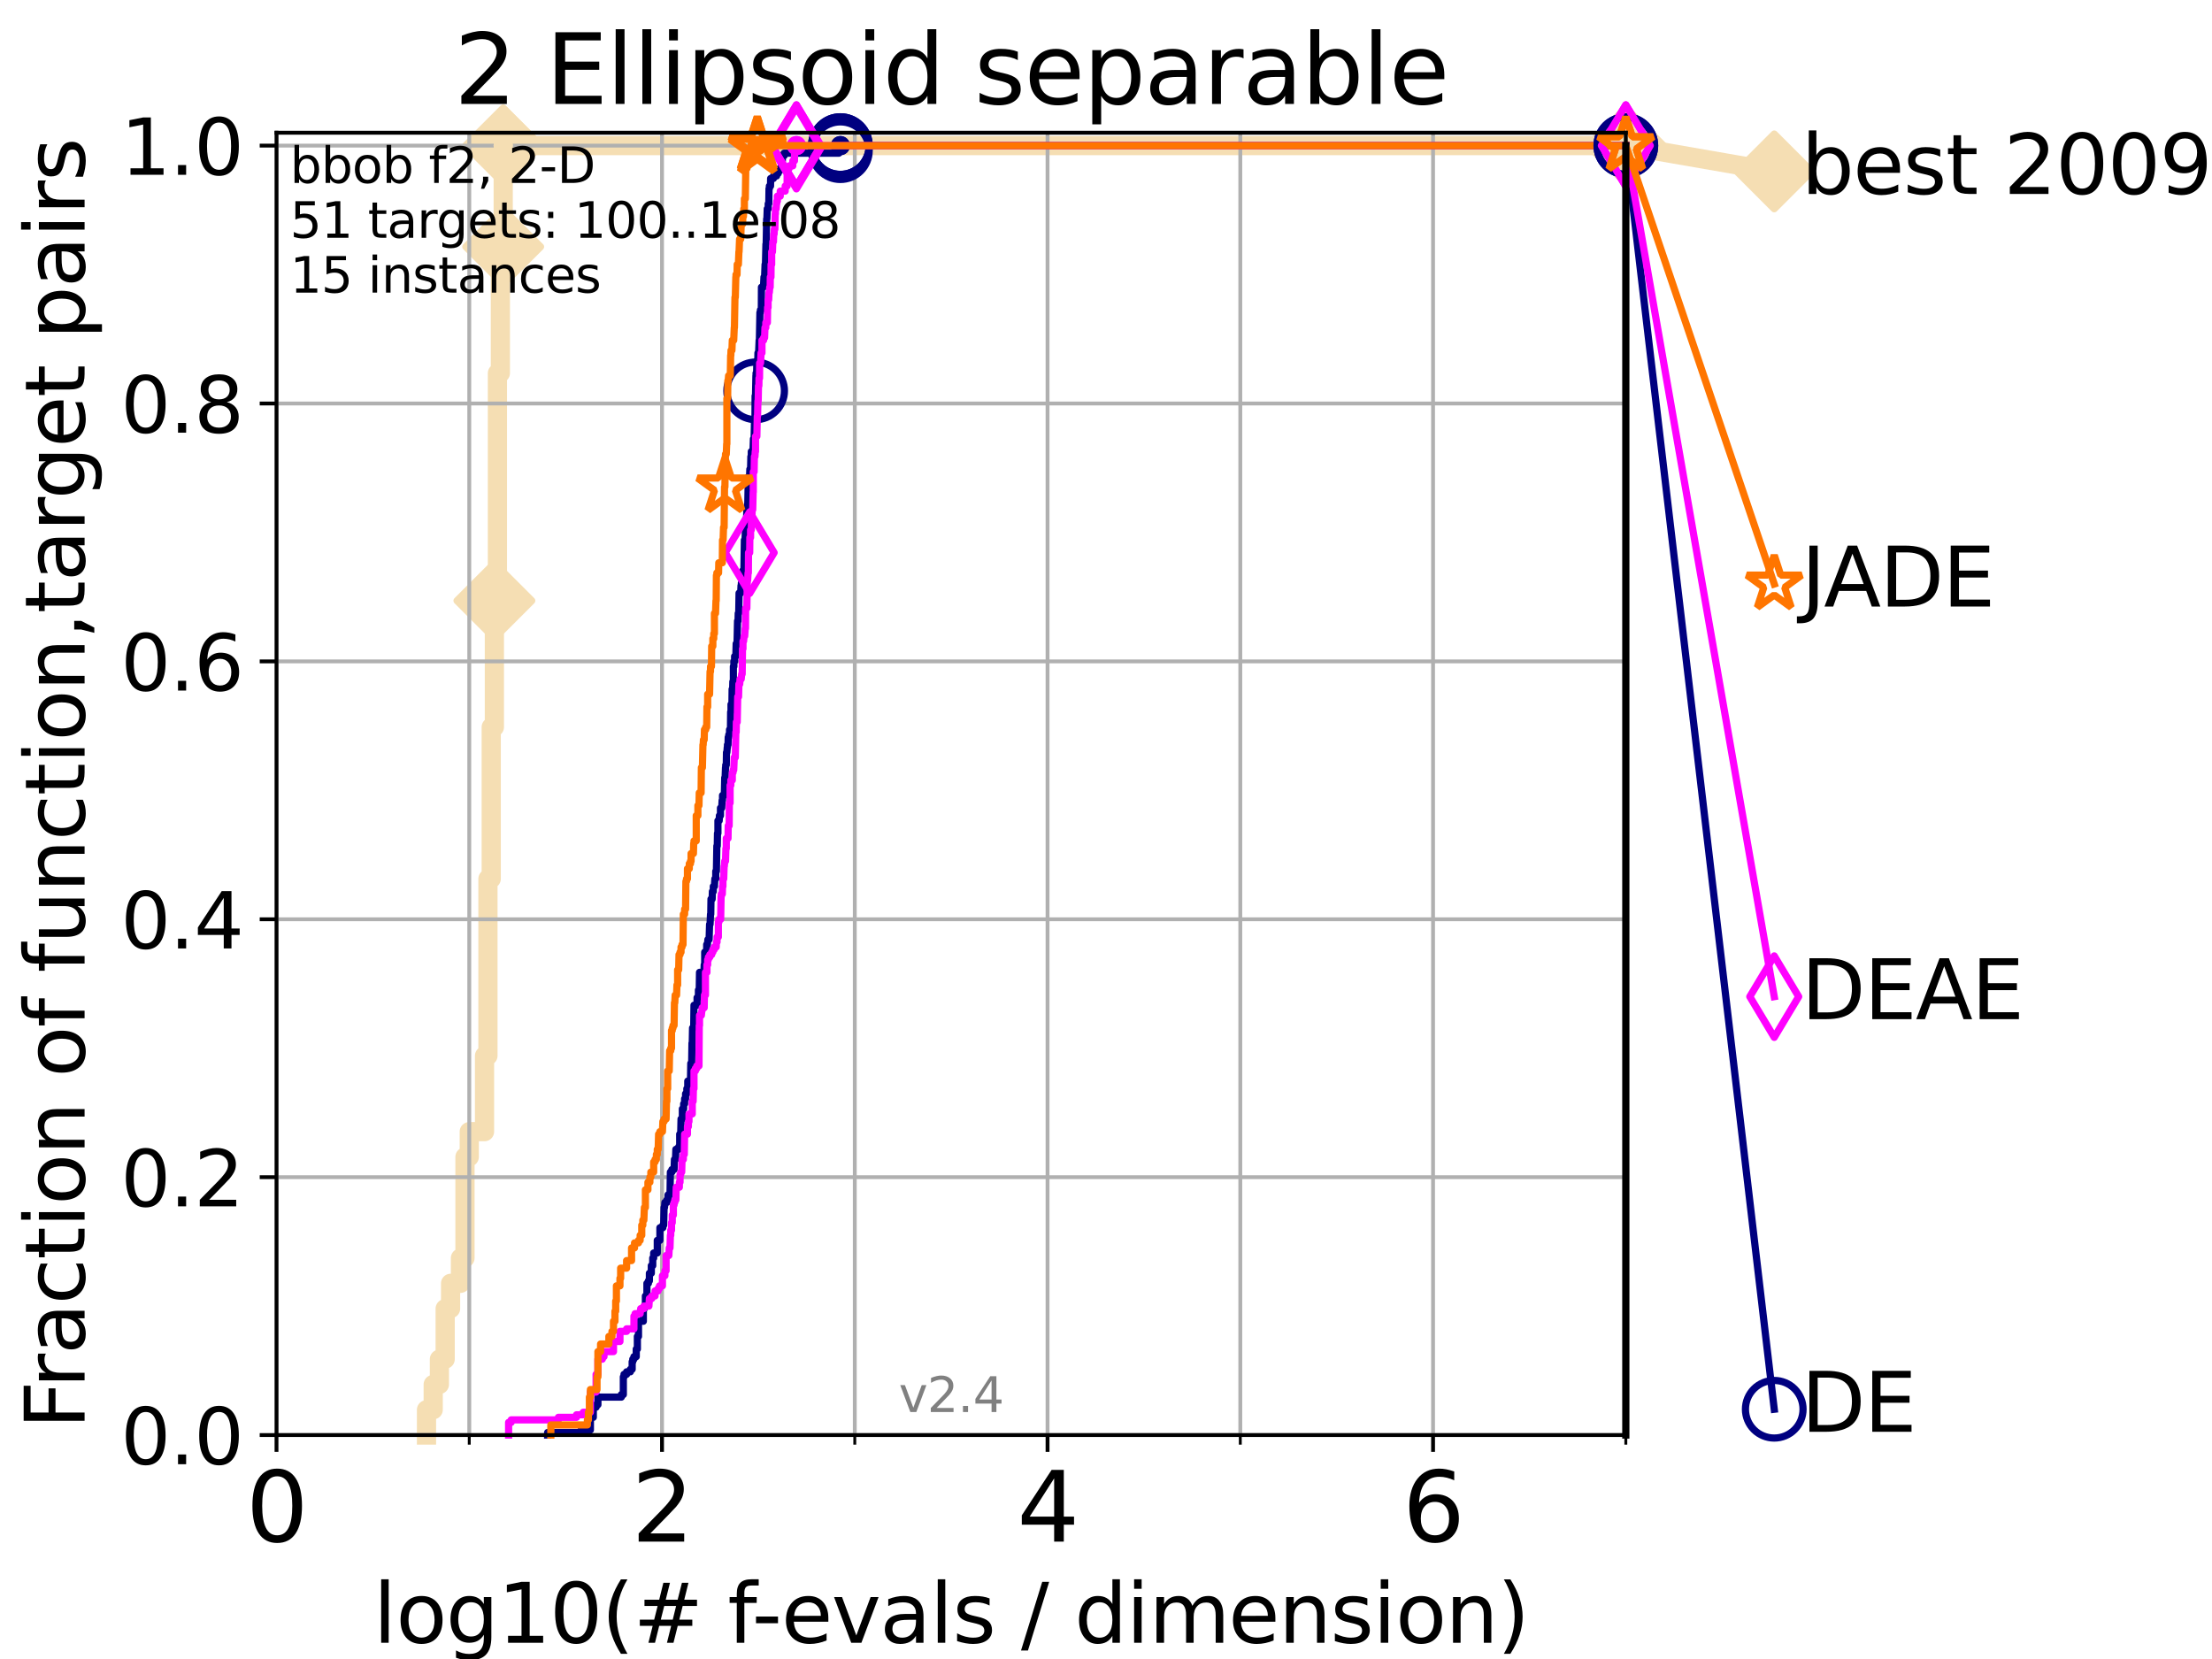 <?xml version="1.0" encoding="utf-8" standalone="no"?>
<!DOCTYPE svg PUBLIC "-//W3C//DTD SVG 1.1//EN"
  "http://www.w3.org/Graphics/SVG/1.1/DTD/svg11.dtd">
<svg height="345.6pt" version="1.1" viewBox="0 0 460.8 345.6" width="460.8pt" xmlns="http://www.w3.org/2000/svg" xmlns:xlink="http://www.w3.org/1999/xlink">
 <defs>
  <style type="text/css">*{stroke-linecap:butt;stroke-linejoin:round;}</style>
 </defs>
 <g id="figure_1">
  <g id="patch_1">
   <path d="M 0 345.6 
L 460.8 345.6 
L 460.8 0 
L 0 0 
z
" style="fill:#ffffff;"/>
  </g>
  <g id="axes_1">
   <g id="patch_2">
    <path d="M 57.6 298.944 
L 338.688 298.944 
L 338.688 27.648 
L 57.6 27.648 
z
" style="fill:#ffffff;"/>
   </g>
   <g id="line2d_1">
    <path d="M 88.847 298.944 
L 88.847 293.677 
L 90.243 293.677 
L 90.243 288.41 
L 91.535 288.41 
L 91.535 283.143 
L 92.738 283.143 
L 92.738 272.61 
L 93.864 272.61 
L 93.864 267.343 
L 95.918 267.343 
L 95.918 262.076 
L 96.861 262.076 
L 96.861 241.009 
L 97.755 241.009 
L 97.755 235.742 
L 100.935 235.742 
L 100.935 219.941 
L 101.647 219.941 
L 101.647 183.073 
L 102.331 183.073 
L 102.331 151.472 
L 102.989 151.472 
L 102.989 125.138 
L 103.623 125.138 
L 103.623 77.736 
L 104.235 77.736 
L 104.235 51.402 
L 104.826 51.402 
L 104.826 30.334 
L 338.688 30.334 
" style="fill:none;stroke:#f5deb3;stroke-linecap:square;stroke-width:4;"/>
   </g>
   <g id="line2d_2">
    <defs>
     <path d="M 0 7.778 
L 7.778 0 
L 0 -7.778 
L -7.778 0 
z
" id="m6f3fbd1d38" style="stroke:#f5deb3;stroke-linejoin:miter;stroke-width:1.5;"/>
    </defs>
    <g>
     <use style="fill:#f5deb3;stroke:#f5deb3;stroke-linejoin:miter;stroke-width:1.5;" x="102.989" xlink:href="#m6f3fbd1d38" y="125.138"/>
     <use style="fill:#f5deb3;stroke:#f5deb3;stroke-linejoin:miter;stroke-width:1.5;" x="104.826" xlink:href="#m6f3fbd1d38" y="51.402"/>
     <use style="fill:#f5deb3;stroke:#f5deb3;stroke-linejoin:miter;stroke-width:1.5;" x="104.826" xlink:href="#m6f3fbd1d38" y="30.334"/>
     <use style="fill:#f5deb3;stroke:#f5deb3;stroke-linejoin:miter;stroke-width:1.5;" x="104.826" xlink:href="#m6f3fbd1d38" y="30.334"/>
     <use style="fill:#f5deb3;stroke:#f5deb3;stroke-linejoin:miter;stroke-width:1.5;" x="338.688" xlink:href="#m6f3fbd1d38" y="30.334"/>
    </g>
   </g>
   <g id="line2d_3">
    <path style="fill:none;stroke:#f5deb3;stroke-linecap:square;stroke-width:4;"/>
    <g/>
   </g>
   <g id="line2d_4">
    <path d="M 338.688 30.334 
L 369.608 35.706 
" style="fill:none;stroke:#f5deb3;stroke-linecap:square;stroke-width:4;"/>
    <g>
     <use style="fill:#f5deb3;stroke:#f5deb3;stroke-linejoin:miter;stroke-width:1.5;" x="338.688" xlink:href="#m6f3fbd1d38" y="30.334"/>
     <use style="fill:#f5deb3;stroke:#f5deb3;stroke-linejoin:miter;stroke-width:1.5;" x="369.608" xlink:href="#m6f3fbd1d38" y="35.706"/>
    </g>
   </g>
   <g id="matplotlib.axis_1">
    <g id="xtick_1">
     <g id="line2d_5">
      <path clip-path="url(#p0f98339758)" d="M 57.6 298.944 
L 57.6 27.648 
" style="fill:none;stroke:#b0b0b0;stroke-linecap:square;stroke-width:0.8;"/>
     </g>
     <g id="line2d_6">
      <defs>
       <path d="M 0 0 
L 0 3.5 
" id="m5691e79da5" style="stroke:#000000;stroke-width:0.8;"/>
      </defs>
      <g>
       <use style="stroke:#000000;stroke-width:0.8;" x="57.6" xlink:href="#m5691e79da5" y="298.944"/>
      </g>
     </g>
     <g id="text_1">
      <!-- 0 -->
      <g transform="translate(51.237 321.141)scale(0.2 -0.2)">
       <defs>
        <path d="M 2034 4250 
Q 1547 4250 1301 3770 
Q 1056 3291 1056 2328 
Q 1056 1369 1301 889 
Q 1547 409 2034 409 
Q 2525 409 2770 889 
Q 3016 1369 3016 2328 
Q 3016 3291 2770 3770 
Q 2525 4250 2034 4250 
z
M 2034 4750 
Q 2819 4750 3233 4129 
Q 3647 3509 3647 2328 
Q 3647 1150 3233 529 
Q 2819 -91 2034 -91 
Q 1250 -91 836 529 
Q 422 1150 422 2328 
Q 422 3509 836 4129 
Q 1250 4750 2034 4750 
z
" id="DejaVuSans-30" transform="scale(0.016)"/>
       </defs>
       <use xlink:href="#DejaVuSans-30"/>
      </g>
     </g>
    </g>
    <g id="xtick_2">
     <g id="line2d_7">
      <path clip-path="url(#p0f98339758)" d="M 137.911 298.944 
L 137.911 27.648 
" style="fill:none;stroke:#b0b0b0;stroke-linecap:square;stroke-width:0.8;"/>
     </g>
     <g id="line2d_8">
      <g>
       <use style="stroke:#000000;stroke-width:0.8;" x="137.911" xlink:href="#m5691e79da5" y="298.944"/>
      </g>
     </g>
     <g id="text_2">
      <!-- 2 -->
      <g transform="translate(131.548 321.141)scale(0.2 -0.2)">
       <defs>
        <path d="M 1228 531 
L 3431 531 
L 3431 0 
L 469 0 
L 469 531 
Q 828 903 1448 1529 
Q 2069 2156 2228 2338 
Q 2531 2678 2651 2914 
Q 2772 3150 2772 3378 
Q 2772 3750 2511 3984 
Q 2250 4219 1831 4219 
Q 1534 4219 1204 4116 
Q 875 4013 500 3803 
L 500 4441 
Q 881 4594 1212 4672 
Q 1544 4750 1819 4750 
Q 2544 4750 2975 4387 
Q 3406 4025 3406 3419 
Q 3406 3131 3298 2873 
Q 3191 2616 2906 2266 
Q 2828 2175 2409 1742 
Q 1991 1309 1228 531 
z
" id="DejaVuSans-32" transform="scale(0.016)"/>
       </defs>
       <use xlink:href="#DejaVuSans-32"/>
      </g>
     </g>
    </g>
    <g id="xtick_3">
     <g id="line2d_9">
      <path clip-path="url(#p0f98339758)" d="M 218.222 298.944 
L 218.222 27.648 
" style="fill:none;stroke:#b0b0b0;stroke-linecap:square;stroke-width:0.8;"/>
     </g>
     <g id="line2d_10">
      <g>
       <use style="stroke:#000000;stroke-width:0.8;" x="218.222" xlink:href="#m5691e79da5" y="298.944"/>
      </g>
     </g>
     <g id="text_3">
      <!-- 4 -->
      <g transform="translate(211.859 321.141)scale(0.2 -0.2)">
       <defs>
        <path d="M 2419 4116 
L 825 1625 
L 2419 1625 
L 2419 4116 
z
M 2253 4666 
L 3047 4666 
L 3047 1625 
L 3713 1625 
L 3713 1100 
L 3047 1100 
L 3047 0 
L 2419 0 
L 2419 1100 
L 313 1100 
L 313 1709 
L 2253 4666 
z
" id="DejaVuSans-34" transform="scale(0.016)"/>
       </defs>
       <use xlink:href="#DejaVuSans-34"/>
      </g>
     </g>
    </g>
    <g id="xtick_4">
     <g id="line2d_11">
      <path clip-path="url(#p0f98339758)" d="M 298.533 298.944 
L 298.533 27.648 
" style="fill:none;stroke:#b0b0b0;stroke-linecap:square;stroke-width:0.8;"/>
     </g>
     <g id="line2d_12">
      <g>
       <use style="stroke:#000000;stroke-width:0.8;" x="298.533" xlink:href="#m5691e79da5" y="298.944"/>
      </g>
     </g>
     <g id="text_4">
      <!-- 6 -->
      <g transform="translate(292.17 321.141)scale(0.2 -0.2)">
       <defs>
        <path d="M 2113 2584 
Q 1688 2584 1439 2293 
Q 1191 2003 1191 1497 
Q 1191 994 1439 701 
Q 1688 409 2113 409 
Q 2538 409 2786 701 
Q 3034 994 3034 1497 
Q 3034 2003 2786 2293 
Q 2538 2584 2113 2584 
z
M 3366 4563 
L 3366 3988 
Q 3128 4100 2886 4159 
Q 2644 4219 2406 4219 
Q 1781 4219 1451 3797 
Q 1122 3375 1075 2522 
Q 1259 2794 1537 2939 
Q 1816 3084 2150 3084 
Q 2853 3084 3261 2657 
Q 3669 2231 3669 1497 
Q 3669 778 3244 343 
Q 2819 -91 2113 -91 
Q 1303 -91 875 529 
Q 447 1150 447 2328 
Q 447 3434 972 4092 
Q 1497 4750 2381 4750 
Q 2619 4750 2861 4703 
Q 3103 4656 3366 4563 
z
" id="DejaVuSans-36" transform="scale(0.016)"/>
       </defs>
       <use xlink:href="#DejaVuSans-36"/>
      </g>
     </g>
    </g>
    <g id="xtick_5">
     <g id="line2d_13">
      <path clip-path="url(#p0f98339758)" d="M 97.755 298.944 
L 97.755 27.648 
" style="fill:none;stroke:#b0b0b0;stroke-linecap:square;stroke-width:0.8;"/>
     </g>
     <g id="line2d_14">
      <defs>
       <path d="M 0 0 
L 0 2 
" id="mac9e7abbe4" style="stroke:#000000;stroke-width:0.6;"/>
      </defs>
      <g>
       <use style="stroke:#000000;stroke-width:0.6;" x="97.755" xlink:href="#mac9e7abbe4" y="298.944"/>
      </g>
     </g>
    </g>
    <g id="xtick_6">
     <g id="line2d_15">
      <path clip-path="url(#p0f98339758)" d="M 178.066 298.944 
L 178.066 27.648 
" style="fill:none;stroke:#b0b0b0;stroke-linecap:square;stroke-width:0.8;"/>
     </g>
     <g id="line2d_16">
      <g>
       <use style="stroke:#000000;stroke-width:0.6;" x="178.066" xlink:href="#mac9e7abbe4" y="298.944"/>
      </g>
     </g>
    </g>
    <g id="xtick_7">
     <g id="line2d_17">
      <path clip-path="url(#p0f98339758)" d="M 258.377 298.944 
L 258.377 27.648 
" style="fill:none;stroke:#b0b0b0;stroke-linecap:square;stroke-width:0.8;"/>
     </g>
     <g id="line2d_18">
      <g>
       <use style="stroke:#000000;stroke-width:0.6;" x="258.377" xlink:href="#mac9e7abbe4" y="298.944"/>
      </g>
     </g>
    </g>
    <g id="xtick_8">
     <g id="line2d_19">
      <path clip-path="url(#p0f98339758)" d="M 338.688 298.944 
L 338.688 27.648 
" style="fill:none;stroke:#b0b0b0;stroke-linecap:square;stroke-width:0.8;"/>
     </g>
     <g id="line2d_20">
      <g>
       <use style="stroke:#000000;stroke-width:0.6;" x="338.688" xlink:href="#mac9e7abbe4" y="298.944"/>
      </g>
     </g>
    </g>
    <g id="text_5">
     <!-- log10(# f-evals / dimension) -->
     <g transform="translate(77.764 342.218)scale(0.17 -0.17)">
      <defs>
       <path d="M 603 4863 
L 1178 4863 
L 1178 0 
L 603 0 
L 603 4863 
z
" id="DejaVuSans-6c" transform="scale(0.016)"/>
       <path d="M 1959 3097 
Q 1497 3097 1228 2736 
Q 959 2375 959 1747 
Q 959 1119 1226 758 
Q 1494 397 1959 397 
Q 2419 397 2687 759 
Q 2956 1122 2956 1747 
Q 2956 2369 2687 2733 
Q 2419 3097 1959 3097 
z
M 1959 3584 
Q 2709 3584 3137 3096 
Q 3566 2609 3566 1747 
Q 3566 888 3137 398 
Q 2709 -91 1959 -91 
Q 1206 -91 779 398 
Q 353 888 353 1747 
Q 353 2609 779 3096 
Q 1206 3584 1959 3584 
z
" id="DejaVuSans-6f" transform="scale(0.016)"/>
       <path d="M 2906 1791 
Q 2906 2416 2648 2759 
Q 2391 3103 1925 3103 
Q 1463 3103 1205 2759 
Q 947 2416 947 1791 
Q 947 1169 1205 825 
Q 1463 481 1925 481 
Q 2391 481 2648 825 
Q 2906 1169 2906 1791 
z
M 3481 434 
Q 3481 -459 3084 -895 
Q 2688 -1331 1869 -1331 
Q 1566 -1331 1297 -1286 
Q 1028 -1241 775 -1147 
L 775 -588 
Q 1028 -725 1275 -790 
Q 1522 -856 1778 -856 
Q 2344 -856 2625 -561 
Q 2906 -266 2906 331 
L 2906 616 
Q 2728 306 2450 153 
Q 2172 0 1784 0 
Q 1141 0 747 490 
Q 353 981 353 1791 
Q 353 2603 747 3093 
Q 1141 3584 1784 3584 
Q 2172 3584 2450 3431 
Q 2728 3278 2906 2969 
L 2906 3500 
L 3481 3500 
L 3481 434 
z
" id="DejaVuSans-67" transform="scale(0.016)"/>
       <path d="M 794 531 
L 1825 531 
L 1825 4091 
L 703 3866 
L 703 4441 
L 1819 4666 
L 2450 4666 
L 2450 531 
L 3481 531 
L 3481 0 
L 794 0 
L 794 531 
z
" id="DejaVuSans-31" transform="scale(0.016)"/>
       <path d="M 1984 4856 
Q 1566 4138 1362 3434 
Q 1159 2731 1159 2009 
Q 1159 1288 1364 580 
Q 1569 -128 1984 -844 
L 1484 -844 
Q 1016 -109 783 600 
Q 550 1309 550 2009 
Q 550 2706 781 3412 
Q 1013 4119 1484 4856 
L 1984 4856 
z
" id="DejaVuSans-28" transform="scale(0.016)"/>
       <path d="M 3272 2816 
L 2363 2816 
L 2100 1772 
L 3016 1772 
L 3272 2816 
z
M 2803 4594 
L 2478 3297 
L 3391 3297 
L 3719 4594 
L 4219 4594 
L 3897 3297 
L 4872 3297 
L 4872 2816 
L 3775 2816 
L 3519 1772 
L 4513 1772 
L 4513 1294 
L 3397 1294 
L 3072 0 
L 2572 0 
L 2894 1294 
L 1978 1294 
L 1656 0 
L 1153 0 
L 1478 1294 
L 494 1294 
L 494 1772 
L 1594 1772 
L 1856 2816 
L 850 2816 
L 850 3297 
L 1978 3297 
L 2297 4594 
L 2803 4594 
z
" id="DejaVuSans-23" transform="scale(0.016)"/>
       <path id="DejaVuSans-20" transform="scale(0.016)"/>
       <path d="M 2375 4863 
L 2375 4384 
L 1825 4384 
Q 1516 4384 1395 4259 
Q 1275 4134 1275 3809 
L 1275 3500 
L 2222 3500 
L 2222 3053 
L 1275 3053 
L 1275 0 
L 697 0 
L 697 3053 
L 147 3053 
L 147 3500 
L 697 3500 
L 697 3744 
Q 697 4328 969 4595 
Q 1241 4863 1831 4863 
L 2375 4863 
z
" id="DejaVuSans-66" transform="scale(0.016)"/>
       <path d="M 313 2009 
L 1997 2009 
L 1997 1497 
L 313 1497 
L 313 2009 
z
" id="DejaVuSans-2d" transform="scale(0.016)"/>
       <path d="M 3597 1894 
L 3597 1613 
L 953 1613 
Q 991 1019 1311 708 
Q 1631 397 2203 397 
Q 2534 397 2845 478 
Q 3156 559 3463 722 
L 3463 178 
Q 3153 47 2828 -22 
Q 2503 -91 2169 -91 
Q 1331 -91 842 396 
Q 353 884 353 1716 
Q 353 2575 817 3079 
Q 1281 3584 2069 3584 
Q 2775 3584 3186 3129 
Q 3597 2675 3597 1894 
z
M 3022 2063 
Q 3016 2534 2758 2815 
Q 2500 3097 2075 3097 
Q 1594 3097 1305 2825 
Q 1016 2553 972 2059 
L 3022 2063 
z
" id="DejaVuSans-65" transform="scale(0.016)"/>
       <path d="M 191 3500 
L 800 3500 
L 1894 563 
L 2988 3500 
L 3597 3500 
L 2284 0 
L 1503 0 
L 191 3500 
z
" id="DejaVuSans-76" transform="scale(0.016)"/>
       <path d="M 2194 1759 
Q 1497 1759 1228 1600 
Q 959 1441 959 1056 
Q 959 750 1161 570 
Q 1363 391 1709 391 
Q 2188 391 2477 730 
Q 2766 1069 2766 1631 
L 2766 1759 
L 2194 1759 
z
M 3341 1997 
L 3341 0 
L 2766 0 
L 2766 531 
Q 2569 213 2275 61 
Q 1981 -91 1556 -91 
Q 1019 -91 701 211 
Q 384 513 384 1019 
Q 384 1609 779 1909 
Q 1175 2209 1959 2209 
L 2766 2209 
L 2766 2266 
Q 2766 2663 2505 2880 
Q 2244 3097 1772 3097 
Q 1472 3097 1187 3025 
Q 903 2953 641 2809 
L 641 3341 
Q 956 3463 1253 3523 
Q 1550 3584 1831 3584 
Q 2591 3584 2966 3190 
Q 3341 2797 3341 1997 
z
" id="DejaVuSans-61" transform="scale(0.016)"/>
       <path d="M 2834 3397 
L 2834 2853 
Q 2591 2978 2328 3040 
Q 2066 3103 1784 3103 
Q 1356 3103 1142 2972 
Q 928 2841 928 2578 
Q 928 2378 1081 2264 
Q 1234 2150 1697 2047 
L 1894 2003 
Q 2506 1872 2764 1633 
Q 3022 1394 3022 966 
Q 3022 478 2636 193 
Q 2250 -91 1575 -91 
Q 1294 -91 989 -36 
Q 684 19 347 128 
L 347 722 
Q 666 556 975 473 
Q 1284 391 1588 391 
Q 1994 391 2212 530 
Q 2431 669 2431 922 
Q 2431 1156 2273 1281 
Q 2116 1406 1581 1522 
L 1381 1569 
Q 847 1681 609 1914 
Q 372 2147 372 2553 
Q 372 3047 722 3315 
Q 1072 3584 1716 3584 
Q 2034 3584 2315 3537 
Q 2597 3491 2834 3397 
z
" id="DejaVuSans-73" transform="scale(0.016)"/>
       <path d="M 1625 4666 
L 2156 4666 
L 531 -594 
L 0 -594 
L 1625 4666 
z
" id="DejaVuSans-2f" transform="scale(0.016)"/>
       <path d="M 2906 2969 
L 2906 4863 
L 3481 4863 
L 3481 0 
L 2906 0 
L 2906 525 
Q 2725 213 2448 61 
Q 2172 -91 1784 -91 
Q 1150 -91 751 415 
Q 353 922 353 1747 
Q 353 2572 751 3078 
Q 1150 3584 1784 3584 
Q 2172 3584 2448 3432 
Q 2725 3281 2906 2969 
z
M 947 1747 
Q 947 1113 1208 752 
Q 1469 391 1925 391 
Q 2381 391 2643 752 
Q 2906 1113 2906 1747 
Q 2906 2381 2643 2742 
Q 2381 3103 1925 3103 
Q 1469 3103 1208 2742 
Q 947 2381 947 1747 
z
" id="DejaVuSans-64" transform="scale(0.016)"/>
       <path d="M 603 3500 
L 1178 3500 
L 1178 0 
L 603 0 
L 603 3500 
z
M 603 4863 
L 1178 4863 
L 1178 4134 
L 603 4134 
L 603 4863 
z
" id="DejaVuSans-69" transform="scale(0.016)"/>
       <path d="M 3328 2828 
Q 3544 3216 3844 3400 
Q 4144 3584 4550 3584 
Q 5097 3584 5394 3201 
Q 5691 2819 5691 2113 
L 5691 0 
L 5113 0 
L 5113 2094 
Q 5113 2597 4934 2840 
Q 4756 3084 4391 3084 
Q 3944 3084 3684 2787 
Q 3425 2491 3425 1978 
L 3425 0 
L 2847 0 
L 2847 2094 
Q 2847 2600 2669 2842 
Q 2491 3084 2119 3084 
Q 1678 3084 1418 2786 
Q 1159 2488 1159 1978 
L 1159 0 
L 581 0 
L 581 3500 
L 1159 3500 
L 1159 2956 
Q 1356 3278 1631 3431 
Q 1906 3584 2284 3584 
Q 2666 3584 2933 3390 
Q 3200 3197 3328 2828 
z
" id="DejaVuSans-6d" transform="scale(0.016)"/>
       <path d="M 3513 2113 
L 3513 0 
L 2938 0 
L 2938 2094 
Q 2938 2591 2744 2837 
Q 2550 3084 2163 3084 
Q 1697 3084 1428 2787 
Q 1159 2491 1159 1978 
L 1159 0 
L 581 0 
L 581 3500 
L 1159 3500 
L 1159 2956 
Q 1366 3272 1645 3428 
Q 1925 3584 2291 3584 
Q 2894 3584 3203 3211 
Q 3513 2838 3513 2113 
z
" id="DejaVuSans-6e" transform="scale(0.016)"/>
       <path d="M 513 4856 
L 1013 4856 
Q 1481 4119 1714 3412 
Q 1947 2706 1947 2009 
Q 1947 1309 1714 600 
Q 1481 -109 1013 -844 
L 513 -844 
Q 928 -128 1133 580 
Q 1338 1288 1338 2009 
Q 1338 2731 1133 3434 
Q 928 4138 513 4856 
z
" id="DejaVuSans-29" transform="scale(0.016)"/>
      </defs>
      <use xlink:href="#DejaVuSans-6c"/>
      <use x="27.783" xlink:href="#DejaVuSans-6f"/>
      <use x="88.965" xlink:href="#DejaVuSans-67"/>
      <use x="152.441" xlink:href="#DejaVuSans-31"/>
      <use x="216.064" xlink:href="#DejaVuSans-30"/>
      <use x="279.688" xlink:href="#DejaVuSans-28"/>
      <use x="318.701" xlink:href="#DejaVuSans-23"/>
      <use x="402.49" xlink:href="#DejaVuSans-20"/>
      <use x="434.277" xlink:href="#DejaVuSans-66"/>
      <use x="463.982" xlink:href="#DejaVuSans-2d"/>
      <use x="500.066" xlink:href="#DejaVuSans-65"/>
      <use x="561.59" xlink:href="#DejaVuSans-76"/>
      <use x="620.77" xlink:href="#DejaVuSans-61"/>
      <use x="682.049" xlink:href="#DejaVuSans-6c"/>
      <use x="709.832" xlink:href="#DejaVuSans-73"/>
      <use x="761.932" xlink:href="#DejaVuSans-20"/>
      <use x="793.719" xlink:href="#DejaVuSans-2f"/>
      <use x="827.41" xlink:href="#DejaVuSans-20"/>
      <use x="859.197" xlink:href="#DejaVuSans-64"/>
      <use x="922.674" xlink:href="#DejaVuSans-69"/>
      <use x="950.457" xlink:href="#DejaVuSans-6d"/>
      <use x="1047.869" xlink:href="#DejaVuSans-65"/>
      <use x="1109.393" xlink:href="#DejaVuSans-6e"/>
      <use x="1172.771" xlink:href="#DejaVuSans-73"/>
      <use x="1224.871" xlink:href="#DejaVuSans-69"/>
      <use x="1252.654" xlink:href="#DejaVuSans-6f"/>
      <use x="1313.836" xlink:href="#DejaVuSans-6e"/>
      <use x="1377.215" xlink:href="#DejaVuSans-29"/>
     </g>
    </g>
   </g>
   <g id="matplotlib.axis_2">
    <g id="ytick_1">
     <g id="line2d_21">
      <path clip-path="url(#p0f98339758)" d="M 57.6 298.944 
L 338.688 298.944 
" style="fill:none;stroke:#b0b0b0;stroke-linecap:square;stroke-width:0.8;"/>
     </g>
     <g id="line2d_22">
      <defs>
       <path d="M 0 0 
L -3.5 0 
" id="mc4ed3d003b" style="stroke:#000000;stroke-width:0.8;"/>
      </defs>
      <g>
       <use style="stroke:#000000;stroke-width:0.8;" x="57.6" xlink:href="#mc4ed3d003b" y="298.944"/>
      </g>
     </g>
     <g id="text_6">
      <!-- 0.0 -->
      <g transform="translate(25.155 305.023)scale(0.16 -0.16)">
       <defs>
        <path d="M 684 794 
L 1344 794 
L 1344 0 
L 684 0 
L 684 794 
z
" id="DejaVuSans-2e" transform="scale(0.016)"/>
       </defs>
       <use xlink:href="#DejaVuSans-30"/>
       <use x="63.623" xlink:href="#DejaVuSans-2e"/>
       <use x="95.41" xlink:href="#DejaVuSans-30"/>
      </g>
     </g>
    </g>
    <g id="ytick_2">
     <g id="line2d_23">
      <path clip-path="url(#p0f98339758)" d="M 57.6 245.222 
L 338.688 245.222 
" style="fill:none;stroke:#b0b0b0;stroke-linecap:square;stroke-width:0.8;"/>
     </g>
     <g id="line2d_24">
      <g>
       <use style="stroke:#000000;stroke-width:0.8;" x="57.6" xlink:href="#mc4ed3d003b" y="245.222"/>
      </g>
     </g>
     <g id="text_7">
      <!-- 0.2 -->
      <g transform="translate(25.155 251.301)scale(0.16 -0.16)">
       <use xlink:href="#DejaVuSans-30"/>
       <use x="63.623" xlink:href="#DejaVuSans-2e"/>
       <use x="95.41" xlink:href="#DejaVuSans-32"/>
      </g>
     </g>
    </g>
    <g id="ytick_3">
     <g id="line2d_25">
      <path clip-path="url(#p0f98339758)" d="M 57.6 191.5 
L 338.688 191.5 
" style="fill:none;stroke:#b0b0b0;stroke-linecap:square;stroke-width:0.8;"/>
     </g>
     <g id="line2d_26">
      <g>
       <use style="stroke:#000000;stroke-width:0.8;" x="57.6" xlink:href="#mc4ed3d003b" y="191.5"/>
      </g>
     </g>
     <g id="text_8">
      <!-- 0.4 -->
      <g transform="translate(25.155 197.579)scale(0.16 -0.16)">
       <use xlink:href="#DejaVuSans-30"/>
       <use x="63.623" xlink:href="#DejaVuSans-2e"/>
       <use x="95.41" xlink:href="#DejaVuSans-34"/>
      </g>
     </g>
    </g>
    <g id="ytick_4">
     <g id="line2d_27">
      <path clip-path="url(#p0f98339758)" d="M 57.6 137.778 
L 338.688 137.778 
" style="fill:none;stroke:#b0b0b0;stroke-linecap:square;stroke-width:0.8;"/>
     </g>
     <g id="line2d_28">
      <g>
       <use style="stroke:#000000;stroke-width:0.8;" x="57.6" xlink:href="#mc4ed3d003b" y="137.778"/>
      </g>
     </g>
     <g id="text_9">
      <!-- 0.6 -->
      <g transform="translate(25.155 143.857)scale(0.16 -0.16)">
       <use xlink:href="#DejaVuSans-30"/>
       <use x="63.623" xlink:href="#DejaVuSans-2e"/>
       <use x="95.41" xlink:href="#DejaVuSans-36"/>
      </g>
     </g>
    </g>
    <g id="ytick_5">
     <g id="line2d_29">
      <path clip-path="url(#p0f98339758)" d="M 57.6 84.056 
L 338.688 84.056 
" style="fill:none;stroke:#b0b0b0;stroke-linecap:square;stroke-width:0.8;"/>
     </g>
     <g id="line2d_30">
      <g>
       <use style="stroke:#000000;stroke-width:0.8;" x="57.6" xlink:href="#mc4ed3d003b" y="84.056"/>
      </g>
     </g>
     <g id="text_10">
      <!-- 0.8 -->
      <g transform="translate(25.155 90.135)scale(0.16 -0.16)">
       <defs>
        <path d="M 2034 2216 
Q 1584 2216 1326 1975 
Q 1069 1734 1069 1313 
Q 1069 891 1326 650 
Q 1584 409 2034 409 
Q 2484 409 2743 651 
Q 3003 894 3003 1313 
Q 3003 1734 2745 1975 
Q 2488 2216 2034 2216 
z
M 1403 2484 
Q 997 2584 770 2862 
Q 544 3141 544 3541 
Q 544 4100 942 4425 
Q 1341 4750 2034 4750 
Q 2731 4750 3128 4425 
Q 3525 4100 3525 3541 
Q 3525 3141 3298 2862 
Q 3072 2584 2669 2484 
Q 3125 2378 3379 2068 
Q 3634 1759 3634 1313 
Q 3634 634 3220 271 
Q 2806 -91 2034 -91 
Q 1263 -91 848 271 
Q 434 634 434 1313 
Q 434 1759 690 2068 
Q 947 2378 1403 2484 
z
M 1172 3481 
Q 1172 3119 1398 2916 
Q 1625 2713 2034 2713 
Q 2441 2713 2670 2916 
Q 2900 3119 2900 3481 
Q 2900 3844 2670 4047 
Q 2441 4250 2034 4250 
Q 1625 4250 1398 4047 
Q 1172 3844 1172 3481 
z
" id="DejaVuSans-38" transform="scale(0.016)"/>
       </defs>
       <use xlink:href="#DejaVuSans-30"/>
       <use x="63.623" xlink:href="#DejaVuSans-2e"/>
       <use x="95.41" xlink:href="#DejaVuSans-38"/>
      </g>
     </g>
    </g>
    <g id="ytick_6">
     <g id="line2d_31">
      <path clip-path="url(#p0f98339758)" d="M 57.6 30.334 
L 338.688 30.334 
" style="fill:none;stroke:#b0b0b0;stroke-linecap:square;stroke-width:0.8;"/>
     </g>
     <g id="line2d_32">
      <g>
       <use style="stroke:#000000;stroke-width:0.8;" x="57.6" xlink:href="#mc4ed3d003b" y="30.334"/>
      </g>
     </g>
     <g id="text_11">
      <!-- 1.0 -->
      <g transform="translate(25.155 36.413)scale(0.16 -0.16)">
       <use xlink:href="#DejaVuSans-31"/>
       <use x="63.623" xlink:href="#DejaVuSans-2e"/>
       <use x="95.41" xlink:href="#DejaVuSans-30"/>
      </g>
     </g>
    </g>
    <g id="text_12">
     <!-- Fraction of function,target pairs -->
     <g transform="translate(17.62 297.681)rotate(-90)scale(0.17 -0.17)">
      <defs>
       <path d="M 628 4666 
L 3309 4666 
L 3309 4134 
L 1259 4134 
L 1259 2759 
L 3109 2759 
L 3109 2228 
L 1259 2228 
L 1259 0 
L 628 0 
L 628 4666 
z
" id="DejaVuSans-46" transform="scale(0.016)"/>
       <path d="M 2631 2963 
Q 2534 3019 2420 3045 
Q 2306 3072 2169 3072 
Q 1681 3072 1420 2755 
Q 1159 2438 1159 1844 
L 1159 0 
L 581 0 
L 581 3500 
L 1159 3500 
L 1159 2956 
Q 1341 3275 1631 3429 
Q 1922 3584 2338 3584 
Q 2397 3584 2469 3576 
Q 2541 3569 2628 3553 
L 2631 2963 
z
" id="DejaVuSans-72" transform="scale(0.016)"/>
       <path d="M 3122 3366 
L 3122 2828 
Q 2878 2963 2633 3030 
Q 2388 3097 2138 3097 
Q 1578 3097 1268 2742 
Q 959 2388 959 1747 
Q 959 1106 1268 751 
Q 1578 397 2138 397 
Q 2388 397 2633 464 
Q 2878 531 3122 666 
L 3122 134 
Q 2881 22 2623 -34 
Q 2366 -91 2075 -91 
Q 1284 -91 818 406 
Q 353 903 353 1747 
Q 353 2603 823 3093 
Q 1294 3584 2113 3584 
Q 2378 3584 2631 3529 
Q 2884 3475 3122 3366 
z
" id="DejaVuSans-63" transform="scale(0.016)"/>
       <path d="M 1172 4494 
L 1172 3500 
L 2356 3500 
L 2356 3053 
L 1172 3053 
L 1172 1153 
Q 1172 725 1289 603 
Q 1406 481 1766 481 
L 2356 481 
L 2356 0 
L 1766 0 
Q 1100 0 847 248 
Q 594 497 594 1153 
L 594 3053 
L 172 3053 
L 172 3500 
L 594 3500 
L 594 4494 
L 1172 4494 
z
" id="DejaVuSans-74" transform="scale(0.016)"/>
       <path d="M 544 1381 
L 544 3500 
L 1119 3500 
L 1119 1403 
Q 1119 906 1312 657 
Q 1506 409 1894 409 
Q 2359 409 2629 706 
Q 2900 1003 2900 1516 
L 2900 3500 
L 3475 3500 
L 3475 0 
L 2900 0 
L 2900 538 
Q 2691 219 2414 64 
Q 2138 -91 1772 -91 
Q 1169 -91 856 284 
Q 544 659 544 1381 
z
M 1991 3584 
L 1991 3584 
z
" id="DejaVuSans-75" transform="scale(0.016)"/>
       <path d="M 750 794 
L 1409 794 
L 1409 256 
L 897 -744 
L 494 -744 
L 750 256 
L 750 794 
z
" id="DejaVuSans-2c" transform="scale(0.016)"/>
       <path d="M 1159 525 
L 1159 -1331 
L 581 -1331 
L 581 3500 
L 1159 3500 
L 1159 2969 
Q 1341 3281 1617 3432 
Q 1894 3584 2278 3584 
Q 2916 3584 3314 3078 
Q 3713 2572 3713 1747 
Q 3713 922 3314 415 
Q 2916 -91 2278 -91 
Q 1894 -91 1617 61 
Q 1341 213 1159 525 
z
M 3116 1747 
Q 3116 2381 2855 2742 
Q 2594 3103 2138 3103 
Q 1681 3103 1420 2742 
Q 1159 2381 1159 1747 
Q 1159 1113 1420 752 
Q 1681 391 2138 391 
Q 2594 391 2855 752 
Q 3116 1113 3116 1747 
z
" id="DejaVuSans-70" transform="scale(0.016)"/>
      </defs>
      <use xlink:href="#DejaVuSans-46"/>
      <use x="50.27" xlink:href="#DejaVuSans-72"/>
      <use x="91.383" xlink:href="#DejaVuSans-61"/>
      <use x="152.662" xlink:href="#DejaVuSans-63"/>
      <use x="207.643" xlink:href="#DejaVuSans-74"/>
      <use x="246.852" xlink:href="#DejaVuSans-69"/>
      <use x="274.635" xlink:href="#DejaVuSans-6f"/>
      <use x="335.816" xlink:href="#DejaVuSans-6e"/>
      <use x="399.195" xlink:href="#DejaVuSans-20"/>
      <use x="430.982" xlink:href="#DejaVuSans-6f"/>
      <use x="492.164" xlink:href="#DejaVuSans-66"/>
      <use x="527.369" xlink:href="#DejaVuSans-20"/>
      <use x="559.156" xlink:href="#DejaVuSans-66"/>
      <use x="594.361" xlink:href="#DejaVuSans-75"/>
      <use x="657.74" xlink:href="#DejaVuSans-6e"/>
      <use x="721.119" xlink:href="#DejaVuSans-63"/>
      <use x="776.1" xlink:href="#DejaVuSans-74"/>
      <use x="815.309" xlink:href="#DejaVuSans-69"/>
      <use x="843.092" xlink:href="#DejaVuSans-6f"/>
      <use x="904.273" xlink:href="#DejaVuSans-6e"/>
      <use x="967.652" xlink:href="#DejaVuSans-2c"/>
      <use x="999.439" xlink:href="#DejaVuSans-74"/>
      <use x="1038.648" xlink:href="#DejaVuSans-61"/>
      <use x="1099.928" xlink:href="#DejaVuSans-72"/>
      <use x="1139.291" xlink:href="#DejaVuSans-67"/>
      <use x="1202.768" xlink:href="#DejaVuSans-65"/>
      <use x="1264.291" xlink:href="#DejaVuSans-74"/>
      <use x="1303.5" xlink:href="#DejaVuSans-20"/>
      <use x="1335.287" xlink:href="#DejaVuSans-70"/>
      <use x="1398.764" xlink:href="#DejaVuSans-61"/>
      <use x="1460.043" xlink:href="#DejaVuSans-69"/>
      <use x="1487.826" xlink:href="#DejaVuSans-72"/>
      <use x="1528.939" xlink:href="#DejaVuSans-73"/>
     </g>
    </g>
   </g>
   <g id="line2d_33">
    <defs>
     <path d="M 0 1.5 
C 0.398 1.5 0.779 1.342 1.061 1.061 
C 1.342 0.779 1.5 0.398 1.5 0 
C 1.5 -0.398 1.342 -0.779 1.061 -1.061 
C 0.779 -1.342 0.398 -1.5 0 -1.5 
C -0.398 -1.5 -0.779 -1.342 -1.061 -1.061 
C -1.342 -0.779 -1.5 -0.398 -1.5 0 
C -1.5 0.398 -1.342 0.779 -1.061 1.061 
C -0.779 1.342 -0.398 1.5 0 1.5 
z
" id="m52de735b71" style="stroke:#f5deb3;"/>
    </defs>
    <g>
     <use style="fill:#f5deb3;stroke:#f5deb3;" x="104.826" xlink:href="#m52de735b71" y="30.334"/>
     <use style="fill:#f5deb3;stroke:#f5deb3;" x="104.826" xlink:href="#m52de735b71" y="30.334"/>
    </g>
   </g>
   <g id="line2d_34">
    <defs>
     <path d="M 0 1.5 
C 0.398 1.5 0.779 1.342 1.061 1.061 
C 1.342 0.779 1.5 0.398 1.5 0 
C 1.5 -0.398 1.342 -0.779 1.061 -1.061 
C 0.779 -1.342 0.398 -1.5 0 -1.5 
C -0.398 -1.5 -0.779 -1.342 -1.061 -1.061 
C -1.342 -0.779 -1.5 -0.398 -1.5 0 
C -1.5 0.398 -1.342 0.779 -1.061 1.061 
C -0.779 1.342 -0.398 1.5 0 1.5 
z
" id="m4471b7a0d1" style="stroke:#000080;"/>
    </defs>
    <g>
     <use style="fill:#000080;stroke:#000080;" x="175.067" xlink:href="#m4471b7a0d1" y="30.334"/>
     <use style="fill:#000080;stroke:#000080;" x="175.067" xlink:href="#m4471b7a0d1" y="30.334"/>
    </g>
   </g>
   <g id="line2d_35">
    <path d="M 114.08 298.944 
L 114.08 298.417 
L 121.037 298.417 
L 121.037 297.891 
L 122.989 297.891 
L 122.989 295.257 
L 123.594 295.257 
L 123.594 293.15 
L 124.178 293.15 
L 124.178 292.624 
L 124.557 292.624 
L 124.557 291.044 
L 129.433 291.044 
L 129.433 290.517 
L 129.853 290.517 
L 129.853 286.83 
L 129.991 286.83 
L 129.991 286.304 
L 130.532 286.304 
L 130.532 285.777 
L 131.313 285.777 
L 131.313 285.25 
L 131.691 285.25 
L 131.691 283.67 
L 131.815 283.67 
L 131.815 283.143 
L 132.06 283.143 
L 132.06 282.617 
L 132.542 282.617 
L 132.542 281.037 
L 132.777 281.037 
L 132.777 278.403 
L 133.01 278.403 
L 133.01 275.243 
L 134.019 275.243 
L 134.019 272.61 
L 134.236 272.61 
L 134.236 272.083 
L 134.45 272.083 
L 134.45 269.976 
L 134.766 269.976 
L 134.766 267.343 
L 135.077 267.343 
L 135.077 266.816 
L 135.281 266.816 
L 135.281 265.236 
L 135.682 265.236 
L 135.682 263.656 
L 135.976 263.656 
L 135.976 262.076 
L 136.17 262.076 
L 136.17 261.023 
L 136.924 261.023 
L 136.924 258.389 
L 137.469 258.389 
L 137.469 255.756 
L 138.084 255.756 
L 138.084 255.229 
L 138.256 255.229 
L 138.341 251.542 
L 138.426 251.542 
L 138.511 250.489 
L 138.927 250.489 
L 138.927 249.962 
L 139.172 249.962 
L 139.172 248.909 
L 139.573 248.909 
L 139.652 244.169 
L 139.965 244.169 
L 139.965 243.642 
L 140.424 243.642 
L 140.499 241.535 
L 140.723 241.535 
L 140.797 239.428 
L 141.379 239.428 
L 141.379 238.902 
L 141.592 238.902 
L 141.592 236.268 
L 141.802 236.268 
L 141.872 233.108 
L 142.148 233.108 
L 142.148 231.001 
L 142.419 231.001 
L 142.419 229.948 
L 142.62 229.948 
L 142.62 228.895 
L 142.818 228.895 
L 142.818 227.841 
L 143.08 227.841 
L 143.08 226.788 
L 143.273 226.788 
L 143.273 225.208 
L 143.841 225.208 
L 143.903 221.521 
L 144.087 221.521 
L 144.148 217.308 
L 144.209 217.308 
L 144.27 214.148 
L 144.511 214.148 
L 144.57 209.407 
L 145.213 209.407 
L 145.213 207.827 
L 145.497 207.827 
L 145.497 206.247 
L 145.666 206.247 
L 145.722 202.56 
L 146.644 202.56 
L 146.697 200.98 
L 146.802 200.98 
L 146.802 198.347 
L 147.216 198.347 
L 147.216 196.767 
L 147.369 196.767 
L 147.47 195.714 
L 147.72 195.714 
L 147.819 192.553 
L 147.918 192.553 
L 148.015 190.447 
L 148.064 190.447 
L 148.113 187.287 
L 148.354 187.287 
L 148.402 185.706 
L 148.592 185.706 
L 148.592 184.653 
L 148.827 184.653 
L 148.92 183.073 
L 149.104 183.073 
L 149.104 181.493 
L 149.241 181.493 
L 149.332 176.226 
L 149.423 176.226 
L 149.468 173.593 
L 149.557 173.593 
L 149.557 170.959 
L 149.824 170.959 
L 149.868 169.906 
L 150.086 169.906 
L 150.086 168.326 
L 150.344 168.326 
L 150.429 166.746 
L 150.514 166.746 
L 150.514 165.692 
L 150.891 165.692 
L 150.974 162.006 
L 151.056 162.006 
L 151.138 159.899 
L 151.179 159.899 
L 151.179 159.372 
L 151.301 159.372 
L 151.341 156.739 
L 151.422 156.739 
L 151.502 155.685 
L 151.542 155.685 
L 151.542 155.159 
L 151.661 155.159 
L 151.701 153.579 
L 151.819 153.579 
L 151.819 153.052 
L 151.975 153.052 
L 151.975 151.999 
L 152.169 151.999 
L 152.207 148.312 
L 152.284 148.312 
L 152.284 146.732 
L 152.474 146.732 
L 152.512 143.572 
L 152.625 143.572 
L 152.662 141.992 
L 152.774 141.992 
L 152.774 138.831 
L 152.885 138.831 
L 152.885 137.778 
L 153.032 137.778 
L 153.032 136.725 
L 153.287 136.725 
L 153.359 134.091 
L 153.538 134.091 
L 153.644 129.351 
L 153.75 129.351 
L 153.785 127.771 
L 153.89 127.771 
L 153.96 123.558 
L 154.304 123.558 
L 154.372 121.977 
L 154.44 121.977 
L 154.44 121.451 
L 154.608 121.451 
L 154.708 119.871 
L 154.741 119.871 
L 154.774 118.817 
L 154.972 118.817 
L 155.07 112.497 
L 155.2 112.497 
L 155.297 110.39 
L 155.361 110.39 
L 155.393 108.284 
L 155.521 108.284 
L 155.584 106.177 
L 155.647 106.177 
L 155.71 105.124 
L 155.773 105.124 
L 155.867 100.383 
L 155.898 100.383 
L 155.898 99.33 
L 156.145 99.33 
L 156.206 97.75 
L 156.358 97.75 
L 156.418 95.116 
L 156.509 95.116 
L 156.509 94.063 
L 156.865 94.063 
L 156.953 91.43 
L 157.099 91.43 
L 157.186 87.216 
L 157.272 87.216 
L 157.301 82.476 
L 157.387 82.476 
L 157.472 78.263 
L 157.5 78.263 
L 157.5 77.736 
L 157.614 77.736 
L 157.67 75.102 
L 157.865 75.102 
L 157.893 73.522 
L 158.031 73.522 
L 158.141 70.889 
L 158.195 70.889 
L 158.304 65.095 
L 158.412 65.095 
L 158.412 64.569 
L 158.599 64.569 
L 158.626 59.829 
L 159.046 59.829 
L 159.15 57.722 
L 159.278 57.722 
L 159.38 55.088 
L 159.457 55.088 
L 159.558 50.875 
L 159.608 50.875 
L 159.708 45.608 
L 159.758 45.608 
L 159.833 43.501 
L 160.03 43.501 
L 160.03 42.448 
L 160.152 42.448 
L 160.201 39.288 
L 160.274 39.288 
L 160.274 38.761 
L 160.514 38.761 
L 160.538 37.181 
L 161.123 37.181 
L 161.123 36.654 
L 161.779 36.654 
L 161.779 36.128 
L 162.109 36.128 
L 162.109 35.601 
L 162.432 35.601 
L 162.432 35.074 
L 162.75 35.074 
L 162.834 33.494 
L 162.979 33.494 
L 162.979 32.441 
L 163.348 32.441 
L 163.348 31.914 
L 174.743 31.914 
L 174.743 31.387 
L 175.067 31.387 
L 175.067 30.334 
L 338.688 30.334 
L 338.688 30.334 
" style="fill:none;stroke:#000080;stroke-linecap:square;stroke-width:1.5;"/>
   </g>
   <g id="line2d_36">
    <defs>
     <path d="M 0 6 
C 1.591 6 3.117 5.368 4.243 4.243 
C 5.368 3.117 6 1.591 6 0 
C 6 -1.591 5.368 -3.117 4.243 -4.243 
C 3.117 -5.368 1.591 -6 0 -6 
C -1.591 -6 -3.117 -5.368 -4.243 -4.243 
C -5.368 -3.117 -6 -1.591 -6 0 
C -6 1.591 -5.368 3.117 -4.243 4.243 
C -3.117 5.368 -1.591 6 0 6 
z
" id="m2bf2c360df" style="stroke:#000080;stroke-width:1.5;"/>
    </defs>
    <g>
     <use style="fill-opacity:0;stroke:#000080;stroke-width:1.5;" x="157.415" xlink:href="#m2bf2c360df" y="81.423"/>
     <use style="fill-opacity:0;stroke:#000080;stroke-width:1.5;" x="175.067" xlink:href="#m2bf2c360df" y="31.387"/>
     <use style="fill-opacity:0;stroke:#000080;stroke-width:1.5;" x="175.067" xlink:href="#m2bf2c360df" y="30.334"/>
     <use style="fill-opacity:0;stroke:#000080;stroke-width:1.5;" x="175.067" xlink:href="#m2bf2c360df" y="30.334"/>
     <use style="fill-opacity:0;stroke:#000080;stroke-width:1.5;" x="338.688" xlink:href="#m2bf2c360df" y="30.334"/>
    </g>
   </g>
   <g id="line2d_37">
    <path style="fill:none;stroke:#000080;stroke-linecap:square;stroke-width:1.5;"/>
    <g/>
   </g>
   <g id="line2d_38">
    <defs>
     <path d="M 0 1.5 
C 0.398 1.5 0.779 1.342 1.061 1.061 
C 1.342 0.779 1.5 0.398 1.5 0 
C 1.5 -0.398 1.342 -0.779 1.061 -1.061 
C 0.779 -1.342 0.398 -1.5 0 -1.5 
C -0.398 -1.5 -0.779 -1.342 -1.061 -1.061 
C -1.342 -0.779 -1.5 -0.398 -1.5 0 
C -1.5 0.398 -1.342 0.779 -1.061 1.061 
C -0.779 1.342 -0.398 1.5 0 1.5 
z
" id="ma825bfdfe5" style="stroke:#ff00ff;"/>
    </defs>
    <g>
     <use style="fill:#ff00ff;stroke:#ff00ff;" x="165.908" xlink:href="#ma825bfdfe5" y="30.334"/>
     <use style="fill:#ff00ff;stroke:#ff00ff;" x="165.908" xlink:href="#ma825bfdfe5" y="30.334"/>
    </g>
   </g>
   <g id="line2d_39">
    <path d="M 105.952 298.944 
L 105.952 296.311 
L 106.489 296.311 
L 106.489 295.784 
L 116.323 295.784 
L 116.323 295.257 
L 120.094 295.257 
L 120.094 294.731 
L 121.49 294.731 
L 121.49 294.204 
L 122.989 294.204 
L 122.989 289.99 
L 124.178 289.99 
L 124.178 286.304 
L 124.557 286.304 
L 124.557 283.143 
L 125.471 283.143 
L 125.471 282.617 
L 125.823 282.617 
L 125.823 281.563 
L 127.799 281.563 
L 127.799 279.457 
L 129.147 279.457 
L 129.147 277.35 
L 130.532 277.35 
L 130.532 276.823 
L 132.06 276.823 
L 132.06 274.19 
L 132.303 274.19 
L 132.303 273.663 
L 133.353 273.663 
L 133.353 273.136 
L 133.466 273.136 
L 133.466 272.61 
L 134.128 272.61 
L 134.128 272.083 
L 135.179 272.083 
L 135.281 270.503 
L 135.78 270.503 
L 135.78 269.976 
L 136.457 269.976 
L 136.457 268.923 
L 137.108 268.923 
L 137.108 268.396 
L 137.38 268.396 
L 137.38 267.87 
L 137.998 267.87 
L 137.998 265.763 
L 138.511 265.763 
L 138.511 264.709 
L 138.762 264.709 
L 138.762 261.549 
L 139.334 261.549 
L 139.414 259.969 
L 139.573 259.969 
L 139.652 257.336 
L 139.731 257.336 
L 139.731 256.282 
L 139.887 256.282 
L 139.887 254.702 
L 140.042 254.702 
L 140.042 253.122 
L 140.272 253.122 
L 140.272 251.016 
L 140.424 251.016 
L 140.424 250.489 
L 140.574 250.489 
L 140.574 249.962 
L 140.797 249.962 
L 140.871 247.329 
L 141.521 247.329 
L 141.521 246.275 
L 141.662 246.275 
L 141.662 244.695 
L 141.802 244.695 
L 141.802 244.169 
L 142.01 244.169 
L 142.079 241.535 
L 142.352 241.535 
L 142.352 240.482 
L 142.553 240.482 
L 142.62 236.268 
L 143.209 236.268 
L 143.209 234.688 
L 143.401 234.688 
L 143.401 233.635 
L 143.528 233.635 
L 143.528 232.055 
L 144.209 232.055 
L 144.209 229.421 
L 144.391 229.421 
L 144.451 226.788 
L 144.57 226.788 
L 144.57 223.101 
L 144.865 223.101 
L 144.865 222.575 
L 145.155 222.575 
L 145.155 222.048 
L 145.61 222.048 
L 145.666 213.621 
L 145.722 213.621 
L 145.722 211.514 
L 146.107 211.514 
L 146.216 210.461 
L 146.27 210.461 
L 146.27 209.934 
L 146.697 209.934 
L 146.749 207.301 
L 146.958 207.301 
L 146.958 202.56 
L 147.267 202.56 
L 147.267 200.98 
L 147.419 200.98 
L 147.419 199.927 
L 147.57 199.927 
L 147.57 199.4 
L 147.868 199.4 
L 147.868 198.874 
L 148.258 198.874 
L 148.258 198.347 
L 148.497 198.347 
L 148.497 197.82 
L 148.78 197.82 
L 148.78 197.294 
L 149.196 197.294 
L 149.241 196.24 
L 149.378 196.24 
L 149.378 195.187 
L 149.647 195.187 
L 149.647 192.027 
L 149.779 192.027 
L 149.779 191.5 
L 150.129 191.5 
L 150.215 186.76 
L 150.258 186.76 
L 150.258 186.233 
L 150.472 186.233 
L 150.514 184.653 
L 150.599 184.653 
L 150.599 183.073 
L 150.766 183.073 
L 150.85 180.44 
L 150.891 180.44 
L 150.974 179.386 
L 151.138 179.386 
L 151.219 176.753 
L 151.301 176.753 
L 151.301 174.646 
L 151.661 174.646 
L 151.701 172.013 
L 151.897 172.013 
L 151.936 167.272 
L 152.092 167.272 
L 152.092 163.586 
L 152.246 163.586 
L 152.246 162.532 
L 152.55 162.532 
L 152.55 160.952 
L 152.7 160.952 
L 152.7 160.426 
L 152.848 160.426 
L 152.959 157.792 
L 153.178 157.792 
L 153.287 152.525 
L 153.359 152.525 
L 153.395 150.419 
L 153.574 150.419 
L 153.68 145.152 
L 153.855 145.152 
L 153.925 142.518 
L 154.098 142.518 
L 154.167 141.465 
L 154.406 141.465 
L 154.507 140.411 
L 154.608 140.411 
L 154.675 135.145 
L 154.774 135.145 
L 154.774 133.565 
L 154.906 133.565 
L 155.005 132.511 
L 155.135 132.511 
L 155.232 130.931 
L 155.297 130.931 
L 155.329 126.718 
L 155.584 126.718 
L 155.679 120.924 
L 155.742 120.924 
L 155.836 119.344 
L 155.898 119.344 
L 155.929 115.131 
L 156.175 115.131 
L 156.206 111.97 
L 156.358 111.97 
L 156.358 110.39 
L 156.509 110.39 
L 156.539 108.81 
L 156.628 108.81 
L 156.688 106.177 
L 156.806 106.177 
L 156.895 102.49 
L 156.924 102.49 
L 156.924 98.277 
L 157.099 98.277 
L 157.157 95.116 
L 157.272 95.116 
L 157.33 94.063 
L 157.387 94.063 
L 157.387 90.903 
L 157.67 90.903 
L 157.754 86.69 
L 157.81 86.69 
L 157.893 83.529 
L 157.948 83.529 
L 158.004 80.369 
L 158.086 80.369 
L 158.113 78.789 
L 158.223 78.789 
L 158.25 75.629 
L 158.439 75.629 
L 158.546 73.522 
L 158.732 73.522 
L 158.732 70.889 
L 159.072 70.889 
L 159.072 70.362 
L 159.278 70.362 
L 159.355 68.255 
L 159.532 68.255 
L 159.532 67.202 
L 159.858 67.202 
L 159.907 64.042 
L 160.006 64.042 
L 160.006 62.462 
L 160.128 62.462 
L 160.201 60.882 
L 160.274 60.882 
L 160.346 59.829 
L 160.442 59.829 
L 160.466 57.722 
L 160.609 57.722 
L 160.633 55.088 
L 160.751 55.088 
L 160.751 52.455 
L 160.915 52.455 
L 160.985 50.348 
L 161.123 50.348 
L 161.169 48.768 
L 161.261 48.768 
L 161.307 47.715 
L 161.42 47.715 
L 161.488 44.555 
L 161.533 44.555 
L 161.533 43.501 
L 161.69 43.501 
L 161.757 42.448 
L 161.801 42.448 
L 161.801 41.921 
L 161.934 41.921 
L 161.934 40.868 
L 162.539 40.868 
L 162.539 39.814 
L 163.57 39.814 
L 163.57 38.761 
L 163.966 38.761 
L 163.985 35.074 
L 164.41 35.074 
L 164.41 34.548 
L 165.157 34.548 
L 165.157 33.494 
L 165.501 33.494 
L 165.519 31.914 
L 165.644 31.914 
L 165.644 31.387 
L 165.856 31.387 
L 165.908 30.334 
L 338.688 30.334 
L 338.688 30.334 
" style="fill:none;stroke:#ff00ff;stroke-linecap:square;stroke-width:1.5;"/>
   </g>
   <g id="line2d_40">
    <defs>
     <path d="M 0 8.485 
L 5.091 0 
L 0 -8.485 
L -5.091 0 
z
" id="me15810728a" style="stroke:#ff00ff;stroke-linejoin:miter;stroke-width:1.5;"/>
    </defs>
    <g>
     <use style="fill-opacity:0;stroke:#ff00ff;stroke-linejoin:miter;stroke-width:1.5;" x="156.175" xlink:href="#me15810728a" y="115.131"/>
     <use style="fill-opacity:0;stroke:#ff00ff;stroke-linejoin:miter;stroke-width:1.5;" x="165.908" xlink:href="#me15810728a" y="30.861"/>
     <use style="fill-opacity:0;stroke:#ff00ff;stroke-linejoin:miter;stroke-width:1.5;" x="165.908" xlink:href="#me15810728a" y="30.334"/>
     <use style="fill-opacity:0;stroke:#ff00ff;stroke-linejoin:miter;stroke-width:1.5;" x="165.908" xlink:href="#me15810728a" y="30.334"/>
     <use style="fill-opacity:0;stroke:#ff00ff;stroke-linejoin:miter;stroke-width:1.5;" x="338.688" xlink:href="#me15810728a" y="30.334"/>
    </g>
   </g>
   <g id="line2d_41">
    <path style="fill:none;stroke:#ff00ff;stroke-linecap:square;stroke-width:1.5;"/>
    <g/>
   </g>
   <g id="line2d_42">
    <defs>
     <path d="M 0 1.5 
C 0.398 1.5 0.779 1.342 1.061 1.061 
C 1.342 0.779 1.5 0.398 1.5 0 
C 1.5 -0.398 1.342 -0.779 1.061 -1.061 
C 0.779 -1.342 0.398 -1.5 0 -1.5 
C -0.398 -1.5 -0.779 -1.342 -1.061 -1.061 
C -1.342 -0.779 -1.5 -0.398 -1.5 0 
C -1.5 0.398 -1.342 0.779 -1.061 1.061 
C -0.779 1.342 -0.398 1.5 0 1.5 
z
" id="m78c007f7d1" style="stroke:#ff7500;"/>
    </defs>
    <g>
     <use style="fill:#ff7500;stroke:#ff7500;" x="157.754" xlink:href="#m78c007f7d1" y="30.334"/>
     <use style="fill:#ff7500;stroke:#ff7500;" x="157.754" xlink:href="#m78c007f7d1" y="30.334"/>
    </g>
   </g>
   <g id="line2d_43">
    <path d="M 114.751 298.944 
L 114.751 296.837 
L 122.362 296.837 
L 122.362 295.784 
L 122.573 295.784 
L 122.573 294.204 
L 122.782 294.204 
L 122.782 291.044 
L 122.989 291.044 
L 122.989 289.464 
L 124.369 289.464 
L 124.369 286.83 
L 124.557 286.83 
L 124.557 281.563 
L 125.111 281.563 
L 125.111 279.983 
L 126.839 279.983 
L 126.839 278.403 
L 127.485 278.403 
L 127.485 277.35 
L 127.799 277.35 
L 127.799 275.243 
L 128.108 275.243 
L 128.108 273.136 
L 128.26 273.136 
L 128.26 271.03 
L 128.411 271.03 
L 128.411 267.87 
L 129.147 267.87 
L 129.147 266.289 
L 129.291 266.289 
L 129.291 264.183 
L 130.532 264.183 
L 130.532 262.603 
L 131.566 262.603 
L 131.566 259.969 
L 132.182 259.969 
L 132.182 258.916 
L 133.01 258.916 
L 133.01 258.389 
L 133.353 258.389 
L 133.353 257.336 
L 133.689 257.336 
L 133.689 255.229 
L 133.91 255.229 
L 133.91 254.176 
L 134.128 254.176 
L 134.236 251.542 
L 134.45 251.542 
L 134.45 247.855 
L 134.974 247.855 
L 134.974 246.275 
L 135.382 246.275 
L 135.382 245.222 
L 135.582 245.222 
L 135.582 244.169 
L 136.17 244.169 
L 136.17 242.062 
L 136.457 242.062 
L 136.457 241.535 
L 136.739 241.535 
L 136.739 240.482 
L 136.924 240.482 
L 136.924 239.428 
L 137.108 239.428 
L 137.199 236.268 
L 137.469 236.268 
L 137.469 235.742 
L 137.998 235.742 
L 138.084 233.635 
L 138.341 233.635 
L 138.341 233.108 
L 138.762 233.108 
L 138.845 229.421 
L 138.927 229.421 
L 138.927 226.788 
L 139.091 226.788 
L 139.091 223.101 
L 139.414 223.101 
L 139.494 218.888 
L 139.731 218.888 
L 139.731 218.361 
L 139.887 218.361 
L 139.887 214.674 
L 140.042 214.674 
L 140.042 214.148 
L 140.196 214.148 
L 140.196 213.621 
L 140.424 213.621 
L 140.499 208.881 
L 140.574 208.881 
L 140.649 207.301 
L 140.944 207.301 
L 141.018 205.194 
L 141.163 205.194 
L 141.163 202.034 
L 141.379 202.034 
L 141.45 198.874 
L 141.662 198.874 
L 141.662 198.347 
L 141.872 198.347 
L 141.872 197.294 
L 142.079 197.294 
L 142.079 196.767 
L 142.284 196.767 
L 142.352 190.447 
L 142.62 190.447 
L 142.62 189.393 
L 142.818 189.393 
L 142.884 183.6 
L 143.015 183.6 
L 143.015 183.073 
L 143.209 183.073 
L 143.209 180.966 
L 143.591 180.966 
L 143.591 179.913 
L 143.841 179.913 
L 143.841 179.386 
L 143.965 179.386 
L 143.965 177.806 
L 144.451 177.806 
L 144.511 175.699 
L 144.57 175.699 
L 144.57 175.173 
L 145.04 175.173 
L 145.04 169.906 
L 145.384 169.906 
L 145.384 167.799 
L 145.61 167.799 
L 145.666 165.166 
L 146.053 165.166 
L 146.107 159.899 
L 146.324 159.899 
L 146.431 155.159 
L 146.485 155.159 
L 146.538 154.105 
L 146.697 154.105 
L 146.749 151.999 
L 147.01 151.999 
L 147.01 151.472 
L 147.216 151.472 
L 147.267 147.258 
L 147.419 147.258 
L 147.419 144.625 
L 147.819 144.625 
L 147.918 139.885 
L 148.015 139.885 
L 148.015 138.831 
L 148.21 138.831 
L 148.258 134.618 
L 148.497 134.618 
L 148.497 133.038 
L 148.686 133.038 
L 148.686 131.985 
L 148.827 131.985 
L 148.827 127.771 
L 149.058 127.771 
L 149.15 125.138 
L 149.196 125.138 
L 149.241 119.871 
L 149.332 119.871 
L 149.332 119.344 
L 149.691 119.344 
L 149.735 117.237 
L 150.472 117.237 
L 150.514 112.497 
L 150.641 112.497 
L 150.725 109.864 
L 150.85 109.864 
L 150.933 101.437 
L 151.015 101.437 
L 151.097 95.116 
L 151.138 95.116 
L 151.138 94.59 
L 151.301 94.59 
L 151.381 92.483 
L 151.422 92.483 
L 151.422 83.003 
L 151.582 83.003 
L 151.621 79.316 
L 151.701 79.316 
L 151.779 78.263 
L 152.13 78.263 
L 152.207 74.049 
L 152.246 74.049 
L 152.284 72.996 
L 152.474 72.996 
L 152.55 70.889 
L 152.848 70.889 
L 152.959 68.255 
L 152.996 68.255 
L 153.106 61.935 
L 153.178 61.935 
L 153.287 57.722 
L 153.323 57.722 
L 153.323 57.195 
L 153.538 57.195 
L 153.574 55.088 
L 153.82 55.088 
L 153.925 52.455 
L 153.96 52.455 
L 154.064 49.821 
L 154.304 49.821 
L 154.406 46.661 
L 154.708 46.661 
L 154.741 45.081 
L 154.874 45.081 
L 154.939 43.501 
L 155.07 43.501 
L 155.07 41.395 
L 155.265 41.395 
L 155.361 35.074 
L 155.616 35.074 
L 155.647 34.021 
L 155.742 34.021 
L 155.742 33.494 
L 155.96 33.494 
L 155.991 32.441 
L 156.236 32.441 
L 156.236 31.914 
L 156.418 31.914 
L 156.418 31.387 
L 156.895 31.387 
L 156.895 30.861 
L 157.754 30.861 
L 157.754 30.334 
L 338.688 30.334 
L 338.688 30.334 
" style="fill:none;stroke:#ff7500;stroke-linecap:square;stroke-width:1.5;"/>
   </g>
   <g id="line2d_44">
    <defs>
     <path d="M 0 -6 
L -1.347 -1.854 
L -5.706 -1.854 
L -2.18 0.708 
L -3.527 4.854 
L -0 2.292 
L 3.527 4.854 
L 2.18 0.708 
L 5.706 -1.854 
L 1.347 -1.854 
z
" id="m71a3e21be8" style="stroke:#ff7500;stroke-linejoin:bevel;stroke-width:1.5;"/>
    </defs>
    <g>
     <use style="fill-opacity:0;stroke:#ff7500;stroke-linejoin:bevel;stroke-width:1.5;" x="151.015" xlink:href="#m71a3e21be8" y="101.437"/>
     <use style="fill-opacity:0;stroke:#ff7500;stroke-linejoin:bevel;stroke-width:1.5;" x="157.754" xlink:href="#m71a3e21be8" y="30.861"/>
     <use style="fill-opacity:0;stroke:#ff7500;stroke-linejoin:bevel;stroke-width:1.5;" x="157.754" xlink:href="#m71a3e21be8" y="30.334"/>
     <use style="fill-opacity:0;stroke:#ff7500;stroke-linejoin:bevel;stroke-width:1.5;" x="157.754" xlink:href="#m71a3e21be8" y="30.334"/>
     <use style="fill-opacity:0;stroke:#ff7500;stroke-linejoin:bevel;stroke-width:1.5;" x="338.688" xlink:href="#m71a3e21be8" y="30.334"/>
    </g>
   </g>
   <g id="line2d_45">
    <path style="fill:none;stroke:#ff7500;stroke-linecap:square;stroke-width:1.5;"/>
    <g/>
   </g>
   <g id="line2d_46">
    <path d="M 338.688 30.334 
L 369.608 293.572 
" style="fill:none;stroke:#000080;stroke-linecap:square;stroke-width:1.5;"/>
    <g>
     <use style="fill-opacity:0;stroke:#000080;stroke-width:1.5;" x="338.688" xlink:href="#m2bf2c360df" y="30.334"/>
     <use style="fill-opacity:0;stroke:#000080;stroke-width:1.5;" x="369.608" xlink:href="#m2bf2c360df" y="293.572"/>
    </g>
   </g>
   <g id="line2d_47">
    <path d="M 338.688 30.334 
L 369.608 207.617 
" style="fill:none;stroke:#ff00ff;stroke-linecap:square;stroke-width:1.5;"/>
    <g>
     <use style="fill-opacity:0;stroke:#ff00ff;stroke-linejoin:miter;stroke-width:1.5;" x="338.688" xlink:href="#me15810728a" y="30.334"/>
     <use style="fill-opacity:0;stroke:#ff00ff;stroke-linejoin:miter;stroke-width:1.5;" x="369.608" xlink:href="#me15810728a" y="207.617"/>
    </g>
   </g>
   <g id="line2d_48">
    <path d="M 338.688 30.334 
L 369.608 121.661 
" style="fill:none;stroke:#ff7500;stroke-linecap:square;stroke-width:1.5;"/>
    <g>
     <use style="fill-opacity:0;stroke:#ff7500;stroke-linejoin:bevel;stroke-width:1.5;" x="338.688" xlink:href="#m71a3e21be8" y="30.334"/>
     <use style="fill-opacity:0;stroke:#ff7500;stroke-linejoin:bevel;stroke-width:1.5;" x="369.608" xlink:href="#m71a3e21be8" y="121.661"/>
    </g>
   </g>
   <g id="line2d_49">
    <path d="M 338.688 298.944 
L 338.688 30.334 
" style="fill:none;stroke:#000000;stroke-linecap:square;stroke-width:1.5;"/>
   </g>
   <g id="patch_3">
    <path d="M 57.6 298.944 
L 57.6 27.648 
" style="fill:none;stroke:#000000;stroke-linecap:square;stroke-linejoin:miter;stroke-width:0.8;"/>
   </g>
   <g id="patch_4">
    <path d="M 338.688 298.944 
L 338.688 27.648 
" style="fill:none;stroke:#000000;stroke-linecap:square;stroke-linejoin:miter;stroke-width:0.8;"/>
   </g>
   <g id="patch_5">
    <path d="M 57.6 298.944 
L 338.688 298.944 
" style="fill:none;stroke:#000000;stroke-linecap:square;stroke-linejoin:miter;stroke-width:0.8;"/>
   </g>
   <g id="patch_6">
    <path d="M 57.6 27.648 
L 338.688 27.648 
" style="fill:none;stroke:#000000;stroke-linecap:square;stroke-linejoin:miter;stroke-width:0.8;"/>
   </g>
   <g id="text_13">
    <!-- DE -->
    <g transform="translate(375.229 298.263)scale(0.17 -0.17)">
     <defs>
      <path d="M 1259 4147 
L 1259 519 
L 2022 519 
Q 2988 519 3436 956 
Q 3884 1394 3884 2338 
Q 3884 3275 3436 3711 
Q 2988 4147 2022 4147 
L 1259 4147 
z
M 628 4666 
L 1925 4666 
Q 3281 4666 3915 4102 
Q 4550 3538 4550 2338 
Q 4550 1131 3912 565 
Q 3275 0 1925 0 
L 628 0 
L 628 4666 
z
" id="DejaVuSans-44" transform="scale(0.016)"/>
      <path d="M 628 4666 
L 3578 4666 
L 3578 4134 
L 1259 4134 
L 1259 2753 
L 3481 2753 
L 3481 2222 
L 1259 2222 
L 1259 531 
L 3634 531 
L 3634 0 
L 628 0 
L 628 4666 
z
" id="DejaVuSans-45" transform="scale(0.016)"/>
     </defs>
     <use xlink:href="#DejaVuSans-44"/>
     <use x="77.002" xlink:href="#DejaVuSans-45"/>
    </g>
   </g>
   <g id="text_14">
    <!-- DEAE -->
    <g transform="translate(375.229 212.308)scale(0.17 -0.17)">
     <defs>
      <path d="M 2188 4044 
L 1331 1722 
L 3047 1722 
L 2188 4044 
z
M 1831 4666 
L 2547 4666 
L 4325 0 
L 3669 0 
L 3244 1197 
L 1141 1197 
L 716 0 
L 50 0 
L 1831 4666 
z
" id="DejaVuSans-41" transform="scale(0.016)"/>
     </defs>
     <use xlink:href="#DejaVuSans-44"/>
     <use x="77.002" xlink:href="#DejaVuSans-45"/>
     <use x="140.186" xlink:href="#DejaVuSans-41"/>
     <use x="208.594" xlink:href="#DejaVuSans-45"/>
    </g>
   </g>
   <g id="text_15">
    <!-- JADE -->
    <g transform="translate(375.229 126.352)scale(0.17 -0.17)">
     <defs>
      <path d="M 628 4666 
L 1259 4666 
L 1259 325 
Q 1259 -519 939 -900 
Q 619 -1281 -91 -1281 
L -331 -1281 
L -331 -750 
L -134 -750 
Q 284 -750 456 -515 
Q 628 -281 628 325 
L 628 4666 
z
" id="DejaVuSans-4a" transform="scale(0.016)"/>
     </defs>
     <use xlink:href="#DejaVuSans-4a"/>
     <use x="27.742" xlink:href="#DejaVuSans-41"/>
     <use x="96.15" xlink:href="#DejaVuSans-44"/>
     <use x="173.152" xlink:href="#DejaVuSans-45"/>
    </g>
   </g>
   <g id="text_16">
    <!-- best 2009 -->
    <g transform="translate(375.229 40.397)scale(0.17 -0.17)">
     <defs>
      <path d="M 3116 1747 
Q 3116 2381 2855 2742 
Q 2594 3103 2138 3103 
Q 1681 3103 1420 2742 
Q 1159 2381 1159 1747 
Q 1159 1113 1420 752 
Q 1681 391 2138 391 
Q 2594 391 2855 752 
Q 3116 1113 3116 1747 
z
M 1159 2969 
Q 1341 3281 1617 3432 
Q 1894 3584 2278 3584 
Q 2916 3584 3314 3078 
Q 3713 2572 3713 1747 
Q 3713 922 3314 415 
Q 2916 -91 2278 -91 
Q 1894 -91 1617 61 
Q 1341 213 1159 525 
L 1159 0 
L 581 0 
L 581 4863 
L 1159 4863 
L 1159 2969 
z
" id="DejaVuSans-62" transform="scale(0.016)"/>
      <path d="M 703 97 
L 703 672 
Q 941 559 1184 500 
Q 1428 441 1663 441 
Q 2288 441 2617 861 
Q 2947 1281 2994 2138 
Q 2813 1869 2534 1725 
Q 2256 1581 1919 1581 
Q 1219 1581 811 2004 
Q 403 2428 403 3163 
Q 403 3881 828 4315 
Q 1253 4750 1959 4750 
Q 2769 4750 3195 4129 
Q 3622 3509 3622 2328 
Q 3622 1225 3098 567 
Q 2575 -91 1691 -91 
Q 1453 -91 1209 -44 
Q 966 3 703 97 
z
M 1959 2075 
Q 2384 2075 2632 2365 
Q 2881 2656 2881 3163 
Q 2881 3666 2632 3958 
Q 2384 4250 1959 4250 
Q 1534 4250 1286 3958 
Q 1038 3666 1038 3163 
Q 1038 2656 1286 2365 
Q 1534 2075 1959 2075 
z
" id="DejaVuSans-39" transform="scale(0.016)"/>
     </defs>
     <use xlink:href="#DejaVuSans-62"/>
     <use x="63.477" xlink:href="#DejaVuSans-65"/>
     <use x="125" xlink:href="#DejaVuSans-73"/>
     <use x="177.1" xlink:href="#DejaVuSans-74"/>
     <use x="216.309" xlink:href="#DejaVuSans-20"/>
     <use x="248.096" xlink:href="#DejaVuSans-32"/>
     <use x="311.719" xlink:href="#DejaVuSans-30"/>
     <use x="375.342" xlink:href="#DejaVuSans-30"/>
     <use x="438.965" xlink:href="#DejaVuSans-39"/>
    </g>
   </g>
   <g id="text_17">
    <!-- bbob f2, 2-D -->
    <g transform="translate(60.411 38.111)scale(0.102 -0.102)">
     <use xlink:href="#DejaVuSans-62"/>
     <use x="63.477" xlink:href="#DejaVuSans-62"/>
     <use x="126.953" xlink:href="#DejaVuSans-6f"/>
     <use x="188.135" xlink:href="#DejaVuSans-62"/>
     <use x="251.611" xlink:href="#DejaVuSans-20"/>
     <use x="283.398" xlink:href="#DejaVuSans-66"/>
     <use x="318.604" xlink:href="#DejaVuSans-32"/>
     <use x="382.227" xlink:href="#DejaVuSans-2c"/>
     <use x="414.014" xlink:href="#DejaVuSans-20"/>
     <use x="445.801" xlink:href="#DejaVuSans-32"/>
     <use x="509.424" xlink:href="#DejaVuSans-2d"/>
     <use x="545.508" xlink:href="#DejaVuSans-44"/>
    </g>
    <!-- 51 targets: 100..1e-08 -->
    <g transform="translate(60.411 49.533)scale(0.102 -0.102)">
     <defs>
      <path d="M 691 4666 
L 3169 4666 
L 3169 4134 
L 1269 4134 
L 1269 2991 
Q 1406 3038 1543 3061 
Q 1681 3084 1819 3084 
Q 2600 3084 3056 2656 
Q 3513 2228 3513 1497 
Q 3513 744 3044 326 
Q 2575 -91 1722 -91 
Q 1428 -91 1123 -41 
Q 819 9 494 109 
L 494 744 
Q 775 591 1075 516 
Q 1375 441 1709 441 
Q 2250 441 2565 725 
Q 2881 1009 2881 1497 
Q 2881 1984 2565 2268 
Q 2250 2553 1709 2553 
Q 1456 2553 1204 2497 
Q 953 2441 691 2322 
L 691 4666 
z
" id="DejaVuSans-35" transform="scale(0.016)"/>
      <path d="M 750 794 
L 1409 794 
L 1409 0 
L 750 0 
L 750 794 
z
M 750 3309 
L 1409 3309 
L 1409 2516 
L 750 2516 
L 750 3309 
z
" id="DejaVuSans-3a" transform="scale(0.016)"/>
     </defs>
     <use xlink:href="#DejaVuSans-35"/>
     <use x="63.623" xlink:href="#DejaVuSans-31"/>
     <use x="127.246" xlink:href="#DejaVuSans-20"/>
     <use x="159.033" xlink:href="#DejaVuSans-74"/>
     <use x="198.242" xlink:href="#DejaVuSans-61"/>
     <use x="259.521" xlink:href="#DejaVuSans-72"/>
     <use x="298.885" xlink:href="#DejaVuSans-67"/>
     <use x="362.361" xlink:href="#DejaVuSans-65"/>
     <use x="423.885" xlink:href="#DejaVuSans-74"/>
     <use x="463.094" xlink:href="#DejaVuSans-73"/>
     <use x="515.193" xlink:href="#DejaVuSans-3a"/>
     <use x="548.885" xlink:href="#DejaVuSans-20"/>
     <use x="580.672" xlink:href="#DejaVuSans-31"/>
     <use x="644.295" xlink:href="#DejaVuSans-30"/>
     <use x="707.918" xlink:href="#DejaVuSans-30"/>
     <use x="771.541" xlink:href="#DejaVuSans-2e"/>
     <use x="803.328" xlink:href="#DejaVuSans-2e"/>
     <use x="835.115" xlink:href="#DejaVuSans-31"/>
     <use x="898.738" xlink:href="#DejaVuSans-65"/>
     <use x="960.262" xlink:href="#DejaVuSans-2d"/>
     <use x="996.346" xlink:href="#DejaVuSans-30"/>
     <use x="1059.969" xlink:href="#DejaVuSans-38"/>
    </g>
    <!-- 15 instances -->
    <g transform="translate(60.411 60.955)scale(0.102 -0.102)">
     <use xlink:href="#DejaVuSans-31"/>
     <use x="63.623" xlink:href="#DejaVuSans-35"/>
     <use x="127.246" xlink:href="#DejaVuSans-20"/>
     <use x="159.033" xlink:href="#DejaVuSans-69"/>
     <use x="186.816" xlink:href="#DejaVuSans-6e"/>
     <use x="250.195" xlink:href="#DejaVuSans-73"/>
     <use x="302.295" xlink:href="#DejaVuSans-74"/>
     <use x="341.504" xlink:href="#DejaVuSans-61"/>
     <use x="402.783" xlink:href="#DejaVuSans-6e"/>
     <use x="466.162" xlink:href="#DejaVuSans-63"/>
     <use x="521.143" xlink:href="#DejaVuSans-65"/>
     <use x="582.666" xlink:href="#DejaVuSans-73"/>
    </g>
   </g>
   <g id="text_18">
    <!-- v2.4 -->
    <g style="fill:#808080;" transform="translate(187.233 294.151)scale(0.1 -0.1)">
     <use xlink:href="#DejaVuSans-76"/>
     <use x="59.18" xlink:href="#DejaVuSans-32"/>
     <use x="122.803" xlink:href="#DejaVuSans-2e"/>
     <use x="154.59" xlink:href="#DejaVuSans-34"/>
    </g>
   </g>
   <g id="text_19">
    <!-- 2 Ellipsoid separable -->
    <g transform="translate(94.611 21.648)scale(0.2 -0.2)">
     <use xlink:href="#DejaVuSans-32"/>
     <use x="63.623" xlink:href="#DejaVuSans-20"/>
     <use x="95.41" xlink:href="#DejaVuSans-45"/>
     <use x="158.594" xlink:href="#DejaVuSans-6c"/>
     <use x="186.377" xlink:href="#DejaVuSans-6c"/>
     <use x="214.16" xlink:href="#DejaVuSans-69"/>
     <use x="241.943" xlink:href="#DejaVuSans-70"/>
     <use x="305.42" xlink:href="#DejaVuSans-73"/>
     <use x="357.52" xlink:href="#DejaVuSans-6f"/>
     <use x="418.701" xlink:href="#DejaVuSans-69"/>
     <use x="446.484" xlink:href="#DejaVuSans-64"/>
     <use x="509.961" xlink:href="#DejaVuSans-20"/>
     <use x="541.748" xlink:href="#DejaVuSans-73"/>
     <use x="593.848" xlink:href="#DejaVuSans-65"/>
     <use x="655.371" xlink:href="#DejaVuSans-70"/>
     <use x="718.848" xlink:href="#DejaVuSans-61"/>
     <use x="780.127" xlink:href="#DejaVuSans-72"/>
     <use x="821.24" xlink:href="#DejaVuSans-61"/>
     <use x="882.52" xlink:href="#DejaVuSans-62"/>
     <use x="945.996" xlink:href="#DejaVuSans-6c"/>
     <use x="973.779" xlink:href="#DejaVuSans-65"/>
    </g>
   </g>
  </g>
 </g>
 <defs>
  <clipPath id="p0f98339758">
   <rect height="271.296" width="281.088" x="57.6" y="27.648"/>
  </clipPath>
 </defs>
</svg>
